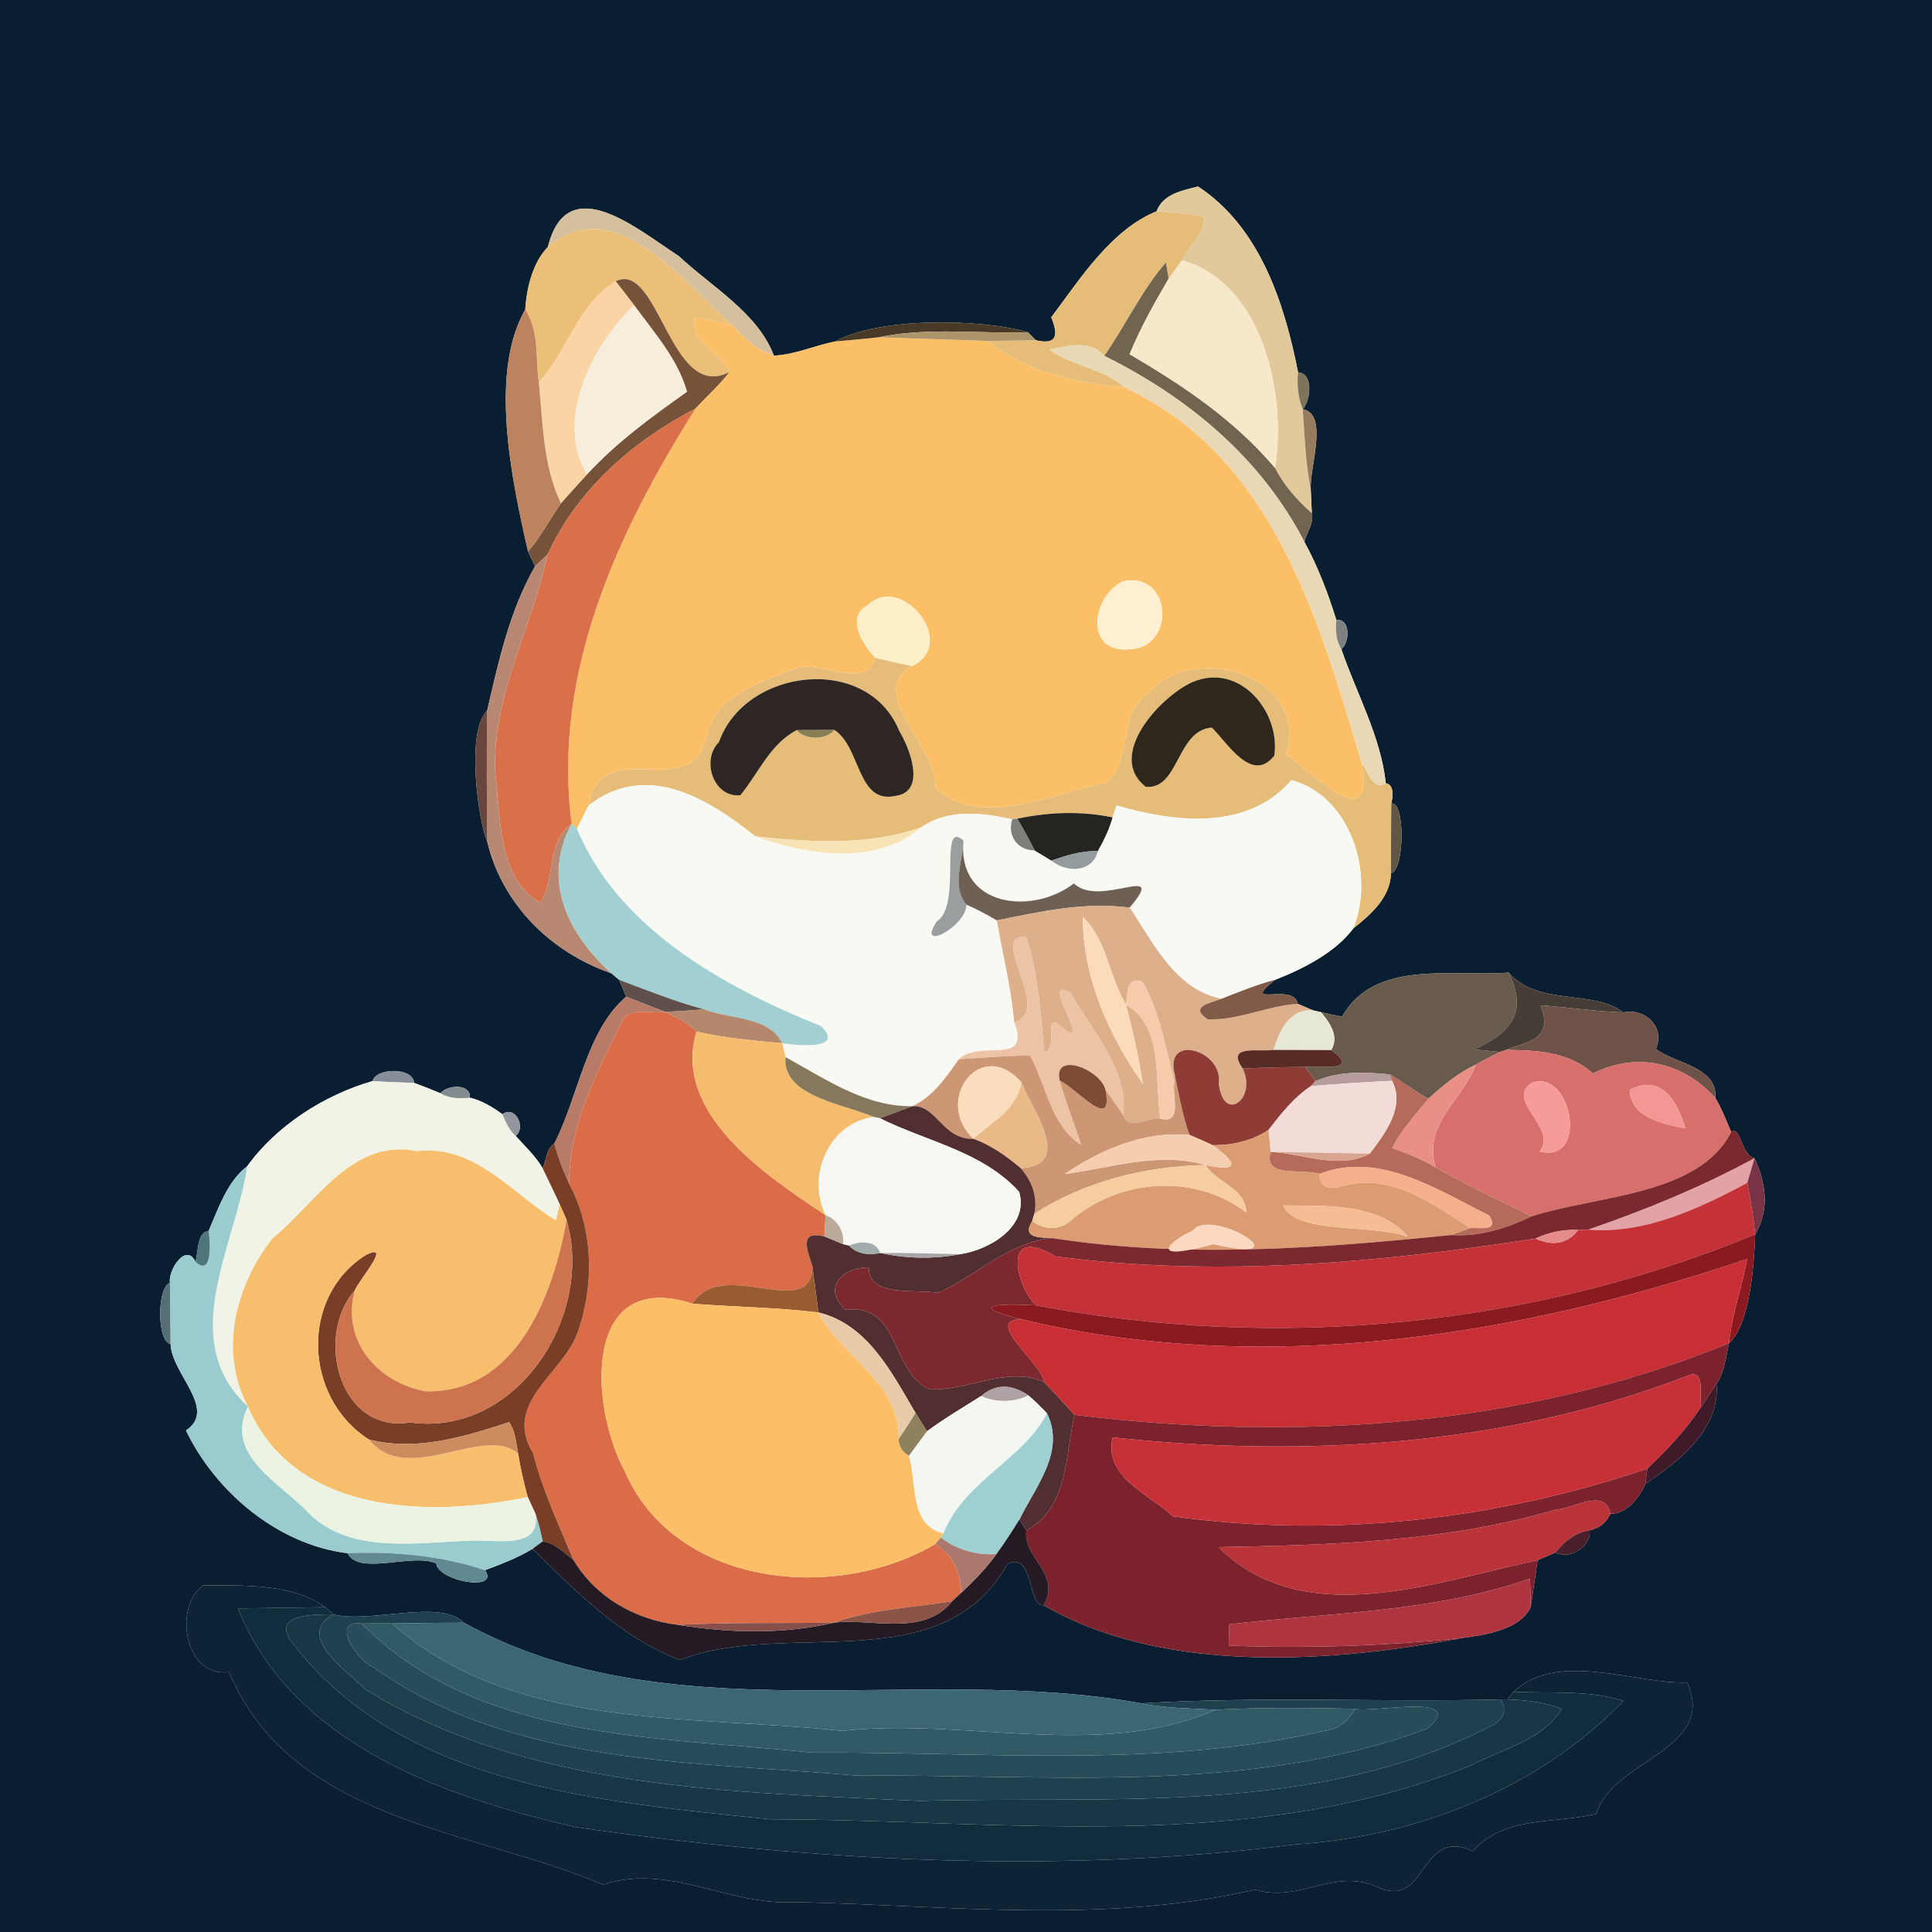 <?xml version="1.0" encoding="UTF-8" ?>
<!DOCTYPE svg PUBLIC "-//W3C//DTD SVG 1.1//EN" "http://www.w3.org/Graphics/SVG/1.1/DTD/svg11.dtd">
<svg width="250pt" height="250pt" viewBox="0 0 250 250" version="1.1" xmlns="http://www.w3.org/2000/svg">
<g id="#0a1e31ff">
<path fill="#0a1e31" opacity="1.00" d=" M 0.00 0.00 L 250.00 0.00 L 250.00 250.00 L 0.00 250.00 L 0.00 0.00 M 149.66 27.34 C 143.73 29.77 139.78 36.08 136.03 41.06 C 136.94 43.29 136.87 44.68 134.04 44.03 C 133.78 43.77 133.26 43.25 133.00 42.99 C 127.04 41.25 113.83 40.98 108.09 44.18 C 105.42 44.71 102.88 45.90 100.14 46.02 C 98.05 40.47 92.05 37.10 87.84 33.14 C 82.61 29.77 73.40 21.83 70.90 31.95 C 68.94 33.96 68.14 37.26 67.97 40.06 C 63.28 48.19 66.17 61.94 68.33 71.37 C 68.56 71.85 69.01 72.80 69.24 73.27 C 65.94 79.04 64.51 85.58 63.03 91.99 C 60.22 94.65 61.94 106.47 63.05 108.91 C 64.99 117.02 71.28 123.24 79.11 125.94 C 79.37 126.15 79.88 126.58 80.13 126.80 C 80.36 127.34 80.81 128.43 81.03 128.97 C 75.85 133.36 74.89 141.82 71.73 147.97 C 70.70 148.67 70.70 150.12 70.22 151.18 C 69.30 149.59 67.93 148.34 66.73 146.99 C 68.11 145.89 66.69 142.97 65.00 144.18 C 63.73 143.24 62.33 142.40 60.79 142.04 C 60.98 140.19 57.83 140.35 57.00 141.47 C 55.87 140.99 54.73 140.55 53.58 140.13 C 53.48 138.09 48.67 138.14 48.21 139.89 C 41.97 141.69 35.78 145.64 31.99 150.91 C 29.43 152.85 28.26 156.34 27.00 159.28 C 25.43 159.51 25.68 162.02 25.29 163.27 C 24.07 160.72 21.73 164.38 21.99 165.98 C 20.29 166.62 20.29 173.61 22.07 173.92 C 22.23 177.82 28.16 182.34 24.07 185.10 C 27.90 193.09 36.01 199.90 44.97 200.98 C 46.46 203.96 53.34 200.90 56.45 202.31 C 56.68 204.62 64.73 206.03 62.76 203.18 C 64.86 202.40 66.97 201.59 68.90 200.43 C 74.58 205.97 80.37 211.91 87.97 214.80 C 101.73 209.42 121.89 217.61 130.39 202.34 C 133.86 200.76 132.91 207.93 135.06 207.72 C 150.90 216.90 173.02 215.01 189.04 211.98 C 192.14 211.56 196.73 210.91 198.08 207.92 C 198.30 206.41 198.75 203.39 198.97 201.88 C 199.55 201.63 200.72 201.13 201.30 200.88 C 203.09 201.93 206.00 200.02 205.69 198.02 C 206.97 197.74 207.86 197.02 208.38 195.86 C 210.45 195.99 212.21 193.71 212.90 192.00 C 217.31 189.10 222.66 184.83 222.10 179.06 C 223.18 177.53 223.30 175.58 223.73 173.81 C 226.42 171.42 226.97 163.78 227.12 159.72 C 228.79 156.91 228.76 153.63 227.03 149.88 C 225.25 149.50 225.28 145.61 224.01 146.48 C 223.37 144.99 222.79 143.47 221.97 142.07 C 222.25 137.99 216.75 137.67 214.27 135.73 C 215.49 132.94 212.94 130.40 210.08 131.01 C 206.09 127.95 199.07 130.27 195.22 125.85 C 188.01 126.45 177.90 124.04 173.66 131.56 C 172.74 131.38 171.83 131.18 170.93 130.97 L 169.91 130.74 C 169.42 130.53 168.43 130.11 167.94 129.90 C 167.39 127.02 160.29 130.56 164.99 126.79 C 168.71 125.34 172.86 123.19 175.12 120.13 C 177.38 118.36 179.91 116.11 179.99 113.02 C 181.79 112.54 181.82 103.61 180.04 103.98 C 180.39 102.39 180.15 101.51 179.32 101.35 C 178.66 95.24 175.53 89.75 173.57 84.00 C 174.68 83.14 174.77 79.99 172.92 80.23 C 171.85 76.75 170.53 73.31 168.79 70.12 C 169.07 68.89 170.06 67.70 169.75 66.40 C 169.71 65.63 169.64 64.08 169.61 63.31 C 169.44 60.43 171.97 53.60 168.57 52.94 C 169.62 51.80 169.98 48.29 167.97 48.19 C 166.21 39.22 163.02 29.37 155.02 24.13 C 152.96 24.67 150.52 25.08 149.66 27.34 M 26.29 205.15 C 22.45 207.85 23.77 217.08 29.64 216.38 C 37.81 235.79 61.26 236.72 78.06 243.88 C 86.49 241.02 94.47 246.71 102.98 246.13 C 122.74 246.58 143.00 249.01 162.41 244.52 C 168.18 246.24 172.39 241.79 177.98 244.06 C 184.84 247.46 183.48 236.26 190.58 239.54 C 194.73 234.87 201.10 236.06 206.60 234.71 C 208.45 227.80 222.26 226.50 218.33 217.71 C 211.67 217.96 201.56 213.51 195.88 218.91 C 195.67 219.16 195.25 219.65 195.04 219.90 L 194.16 219.91 C 178.67 220.28 163.16 219.49 147.69 220.41 C 118.89 215.19 86.50 224.62 60.03 209.98 C 56.95 206.84 47.86 210.13 43.13 208.90 C 42.86 208.67 42.33 208.21 42.06 207.97 C 38.05 204.92 31.37 205.14 26.29 205.15 Z" />
</g>
<g id="#e2c99cff">
<path fill="#e2c99c" opacity="1.00" d=" M 149.66 27.34 C 150.52 25.08 152.96 24.67 155.02 24.13 C 163.02 29.37 166.21 39.22 167.97 48.19 C 167.81 49.80 167.95 51.43 168.57 52.94 C 168.83 56.40 168.92 59.90 169.61 63.31 C 169.64 64.08 169.71 65.63 169.75 66.40 C 167.84 64.73 166.13 62.81 164.98 60.54 C 166.53 51.29 163.49 36.61 152.94 33.69 C 153.79 31.81 155.85 30.26 155.83 28.13 C 153.83 27.55 151.72 27.55 149.66 27.34 Z" />
</g>
<g id="#d4c09cff">
<path fill="#d4c09c" opacity="1.00" d=" M 70.90 31.95 C 73.40 21.83 82.61 29.77 87.84 33.14 C 92.05 37.10 98.05 40.47 100.14 46.02 C 97.99 45.32 96.32 43.77 94.83 42.13 C 88.68 36.80 79.50 24.51 70.90 31.95 Z" />
</g>
<g id="#e5bd79ff">
<path fill="#e5bd79" opacity="1.00" d=" M 136.03 41.06 C 139.78 36.08 143.73 29.77 149.66 27.34 C 151.72 27.55 153.83 27.55 155.83 28.13 C 155.85 30.26 153.79 31.81 152.94 33.69 C 152.37 34.49 151.80 35.28 151.22 36.07 C 151.13 35.54 150.96 34.49 150.87 33.96 C 147.70 37.63 145.66 42.08 142.90 46.05 C 141.00 43.88 138.23 44.78 135.79 45.24 C 138.77 47.43 142.76 47.61 145.52 50.13 C 139.34 49.51 132.73 48.16 127.79 44.12 C 129.87 44.10 131.96 44.07 134.04 44.03 C 136.87 44.68 136.94 43.29 136.03 41.06 Z" />
<path fill="#e5bd79" opacity="1.00" d=" M 113.27 85.12 C 114.86 85.49 116.44 85.87 118.04 86.18 C 111.83 89.42 121.44 96.88 121.04 101.94 C 126.62 107.38 136.56 102.61 143.27 101.24 C 146.55 98.29 144.57 92.28 148.67 89.67 C 154.45 82.86 169.50 87.55 166.42 97.62 C 170.07 100.17 177.85 108.42 176.23 98.83 C 177.10 99.84 177.55 102.32 179.32 101.35 C 180.15 101.51 180.39 102.39 180.04 103.98 C 179.98 106.99 180.02 110.01 179.99 113.02 C 179.91 116.11 177.38 118.36 175.12 120.13 C 177.98 113.04 174.72 102.94 167.10 100.95 C 161.42 107.55 152.07 106.42 144.48 104.23 C 144.35 104.62 144.09 105.39 143.96 105.77 C 139.85 104.92 135.71 105.08 131.63 105.94 L 130.99 106.02 C 126.96 105.14 122.76 104.64 119.17 107.07 C 112.27 109.48 104.90 108.97 97.74 108.23 C 91.41 103.17 83.60 98.51 76.18 104.21 C 77.73 94.83 89.34 104.07 91.39 95.55 C 92.36 89.86 98.65 88.18 103.31 86.38 C 106.41 85.61 112.18 89.29 113.27 85.12 M 93.04 96.02 C 90.66 98.36 92.36 103.28 95.80 102.90 C 98.18 100.02 99.63 96.29 103.08 94.48 C 104.25 95.78 106.81 95.79 107.98 94.46 C 111.45 96.73 110.88 104.12 115.92 102.98 C 119.82 102.42 117.82 97.03 116.39 94.63 C 112.27 84.50 96.40 86.45 93.04 96.02 M 154.33 88.25 C 150.10 90.13 143.10 97.81 148.26 101.81 C 152.57 102.23 152.24 94.47 156.81 94.15 C 158.83 96.11 161.99 101.47 164.89 97.78 C 165.74 92.22 160.48 85.66 154.33 88.25 Z" />
</g>
<g id="#ecbf78ff">
<path fill="#ecbf78" opacity="1.00" d=" M 70.90 31.95 C 79.50 24.51 88.68 36.80 94.83 42.13 C 93.20 41.73 91.56 41.32 89.89 41.07 C 89.40 44.46 93.25 45.46 94.41 48.13 C 86.72 52.16 85.26 33.63 79.66 36.40 C 74.76 39.37 73.47 45.41 69.72 49.48 C 69.26 46.29 69.82 42.92 67.97 40.06 C 68.14 37.26 68.94 33.96 70.90 31.95 Z" />
</g>
<g id="#716550ff">
<path fill="#716550" opacity="1.00" d=" M 142.90 46.05 C 145.66 42.08 147.70 37.63 150.87 33.96 C 150.96 34.49 151.13 35.54 151.22 36.07 C 149.36 39.23 147.56 42.45 146.16 45.84 C 153.07 49.86 159.78 54.38 164.98 60.54 C 166.13 62.81 167.84 64.73 169.75 66.40 C 170.06 67.70 169.07 68.89 168.79 70.12 C 163.17 59.24 153.71 51.41 142.90 46.05 Z" />
</g>
<g id="#f7e8caff">
<path fill="#f7e8ca" opacity="1.00" d=" M 152.94 33.69 C 163.49 36.61 166.53 51.29 164.98 60.54 C 159.78 54.38 153.07 49.86 146.16 45.84 C 147.56 42.45 149.36 39.23 151.22 36.07 C 151.80 35.28 152.37 34.49 152.94 33.69 Z" />
</g>
<g id="#765238ff">
<path fill="#765238" opacity="1.00" d=" M 79.66 36.40 C 85.26 33.63 86.72 52.16 94.41 48.13 C 93.09 49.85 91.46 51.28 90.00 52.87 C 81.91 57.04 74.68 63.37 70.85 71.76 C 70.45 72.14 69.64 72.89 69.24 73.27 C 69.01 72.80 68.56 71.85 68.33 71.37 C 69.96 69.44 71.17 67.21 72.58 65.13 C 73.68 63.86 74.83 62.62 75.96 61.38 C 79.78 57.23 84.32 53.93 88.89 50.69 C 87.73 46.49 84.61 43.00 82.06 39.50 C 81.27 38.47 80.47 37.42 79.66 36.40 Z" />
</g>
<g id="#fad4a4ff">
<path fill="#fad4a4" opacity="1.00" d=" M 69.72 49.48 C 73.47 45.41 74.76 39.37 79.66 36.40 C 80.47 37.42 81.27 38.47 82.06 39.50 C 76.60 44.60 71.73 54.52 75.96 61.38 C 74.83 62.62 73.68 63.86 72.58 65.13 C 70.26 60.25 70.25 54.75 69.72 49.48 Z" />
</g>
<g id="#bd835eff">
<path fill="#bd835e" opacity="1.00" d=" M 68.33 71.37 C 66.17 61.94 63.28 48.19 67.97 40.06 C 69.82 42.92 69.26 46.29 69.72 49.48 C 70.25 54.75 70.26 60.25 72.58 65.13 C 71.17 67.21 69.96 69.44 68.33 71.37 Z" />
</g>
<g id="#f6eddbff">
<path fill="#f6eddb" opacity="1.00" d=" M 75.96 61.38 C 71.73 54.52 76.60 44.60 82.06 39.50 C 84.61 43.00 87.73 46.49 88.89 50.69 C 84.32 53.93 79.78 57.23 75.96 61.38 Z" />
</g>
<g id="#fbc067ff">
<path fill="#fbc067" opacity="1.00" d=" M 89.89 41.07 C 91.56 41.32 93.20 41.73 94.83 42.13 C 96.32 43.77 97.99 45.32 100.14 46.02 C 102.88 45.90 105.42 44.71 108.09 44.18 C 109.97 44.01 111.85 43.86 113.72 43.64 C 118.40 43.82 123.10 43.93 127.79 44.12 C 132.73 48.16 139.34 49.51 145.52 50.13 C 164.78 59.04 170.70 80.28 176.23 98.83 C 177.85 108.42 170.07 100.17 166.42 97.62 C 169.50 87.55 154.45 82.86 148.67 89.67 C 144.57 92.28 146.55 98.29 143.27 101.24 C 136.56 102.61 126.62 107.38 121.04 101.94 C 121.44 96.88 111.83 89.42 118.04 86.18 C 124.08 83.33 116.70 74.09 112.32 78.29 C 109.37 79.81 111.61 83.43 113.27 85.12 C 112.18 89.29 106.41 85.61 103.31 86.38 C 98.65 88.18 92.36 89.86 91.39 95.55 C 89.34 104.07 77.73 94.83 76.18 104.21 C 75.66 105.22 75.15 106.23 74.65 107.24 L 73.97 106.60 C 71.42 87.10 79.92 68.84 90.00 52.87 C 91.46 51.28 93.09 49.85 94.41 48.13 C 93.25 45.46 89.40 44.46 89.89 41.07 M 145.29 75.22 C 141.28 77.19 140.29 84.44 146.01 84.03 C 152.23 83.95 151.72 73.83 145.29 75.22 Z" />
</g>
<g id="#483a27ff">
<path fill="#483a27" opacity="1.00" d=" M 108.09 44.18 C 113.83 40.98 127.04 41.25 133.00 42.99 C 126.59 43.20 120.04 42.32 113.72 43.64 C 111.85 43.86 109.97 44.01 108.09 44.18 Z" />
</g>
<g id="#ad946aff">
<path fill="#ad946a" opacity="1.00" d=" M 113.72 43.64 C 120.04 42.32 126.59 43.20 133.00 42.99 C 133.26 43.25 133.78 43.77 134.04 44.03 C 131.96 44.07 129.87 44.10 127.79 44.12 C 123.10 43.93 118.40 43.82 113.72 43.64 Z" />
</g>
<g id="#e9d8b6ff">
<path fill="#e9d8b6" opacity="1.00" d=" M 135.79 45.24 C 138.23 44.78 141.00 43.88 142.90 46.05 C 153.71 51.41 163.17 59.24 168.79 70.12 C 170.53 73.31 171.85 76.75 172.92 80.23 C 172.81 81.52 172.86 82.87 173.57 84.00 C 175.53 89.75 178.66 95.24 179.32 101.35 C 177.55 102.32 177.10 99.84 176.23 98.83 C 170.70 80.28 164.78 59.04 145.52 50.13 C 142.76 47.61 138.77 47.43 135.79 45.24 Z" />
</g>
<g id="#7e745cff">
<path fill="#7e745c" opacity="1.00" d=" M 167.97 48.19 C 169.98 48.29 169.62 51.80 168.57 52.94 C 167.95 51.43 167.81 49.80 167.97 48.19 Z" />
</g>
<g id="#da7049ff">
<path fill="#da7049" opacity="1.00" d=" M 70.85 71.76 C 74.68 63.37 81.91 57.04 90.00 52.87 C 79.92 68.84 71.42 87.10 73.97 106.60 C 70.65 109.10 71.93 113.67 69.93 116.84 C 64.36 113.66 64.78 105.71 64.08 99.96 C 63.66 90.03 68.88 81.23 70.85 71.76 Z" />
</g>
<g id="#957c5dff">
<path fill="#957c5d" opacity="1.00" d=" M 168.57 52.94 C 171.97 53.60 169.44 60.43 169.61 63.31 C 168.92 59.90 168.83 56.40 168.57 52.94 Z" />
</g>
<g id="#b98872ff">
<path fill="#b98872" opacity="1.00" d=" M 69.24 73.27 C 69.64 72.89 70.45 72.14 70.85 71.76 C 68.88 81.23 63.66 90.03 64.08 99.96 C 64.78 105.71 64.36 113.66 69.93 116.84 C 71.93 113.67 70.65 109.10 73.97 106.60 C 70.06 113.93 73.44 120.78 79.11 125.94 C 71.28 123.24 64.99 117.02 63.05 108.91 C 62.98 103.27 62.97 97.63 63.03 91.99 C 64.51 85.58 65.94 79.04 69.24 73.27 Z" />
</g>
<g id="#fdf0d1ff">
<path fill="#fdf0d1" opacity="1.00" d=" M 145.29 75.22 C 151.72 73.83 152.23 83.95 146.01 84.03 C 140.29 84.44 141.28 77.19 145.29 75.22 Z" />
</g>
<g id="#fdf0c9ff">
<path fill="#fdf0c9" opacity="1.00" d=" M 112.32 78.29 C 116.70 74.09 124.08 83.33 118.04 86.18 C 116.44 85.87 114.86 85.49 113.27 85.12 C 111.61 83.43 109.37 79.81 112.32 78.29 Z" />
</g>
<g id="#7c8081ff">
<path fill="#7c8081" opacity="1.00" d=" M 172.92 80.23 C 174.77 79.99 174.68 83.14 173.57 84.00 C 172.86 82.87 172.81 81.52 172.92 80.23 Z" />
</g>
<g id="#2e2623ff">
<path fill="#2e2623" opacity="1.00" d=" M 93.04 96.02 C 96.40 86.45 112.27 84.50 116.39 94.63 C 117.82 97.03 119.82 102.42 115.92 102.98 C 110.88 104.12 111.45 96.73 107.98 94.46 C 106.76 94.47 104.30 94.48 103.08 94.48 C 99.63 96.29 98.18 100.02 95.80 102.90 C 92.36 103.28 90.66 98.36 93.04 96.02 Z" />
</g>
<g id="#2f261cff">
<path fill="#2f261c" opacity="1.00" d=" M 154.33 88.25 C 160.48 85.66 165.74 92.22 164.89 97.78 C 161.99 101.47 158.83 96.11 156.81 94.15 C 152.24 94.47 152.57 102.23 148.26 101.81 C 143.10 97.81 150.10 90.13 154.33 88.25 Z" />
</g>
<g id="#68463dff">
<path fill="#68463d" opacity="1.00" d=" M 63.05 108.91 C 61.94 106.47 60.22 94.65 63.03 91.99 C 62.97 97.63 62.98 103.27 63.05 108.91 Z" />
</g>
<g id="#877f54ff">
<path fill="#877f54" opacity="1.00" d=" M 103.08 94.48 C 104.30 94.48 106.76 94.47 107.98 94.46 C 106.81 95.79 104.25 95.78 103.08 94.48 Z" />
</g>
<g id="#f9f9f4ff">
<path fill="#f9f9f4" opacity="1.00" d=" M 76.18 104.21 C 83.60 98.51 91.41 103.17 97.74 108.23 C 104.35 110.68 113.45 112.06 119.17 107.07 C 122.76 104.64 126.96 105.14 130.99 106.02 C 130.29 108.10 131.67 110.05 133.87 110.04 C 134.41 110.37 135.50 111.03 136.04 111.36 C 138.15 113.05 141.42 112.83 142.05 110.14 C 142.83 108.75 143.54 107.31 143.96 105.77 C 144.09 105.39 144.35 104.62 144.48 104.23 C 152.07 106.42 161.42 107.55 167.10 100.95 C 174.72 102.94 177.98 113.04 175.12 120.13 C 172.86 123.19 168.71 125.34 164.99 126.79 C 162.61 127.41 160.34 128.35 158.07 129.24 C 152.07 128.06 149.27 122.04 146.18 117.44 C 151.29 111.40 142.28 117.59 138.97 114.31 C 133.58 118.48 123.82 117.36 124.68 108.77 C 121.39 105.86 124.54 117.13 121.24 119.21 C 118.45 123.38 125.08 119.87 125.05 117.06 C 126.41 117.64 127.71 118.35 128.99 119.10 C 129.75 123.49 130.85 127.83 131.24 132.28 C 133.50 138.08 126.69 134.44 124.06 137.08 C 122.42 139.42 120.76 141.84 118.10 143.14 C 112.00 143.26 106.77 139.60 101.65 136.79 C 101.54 136.34 101.33 135.44 101.22 134.99 C 103.85 135.40 109.25 135.71 106.23 132.77 C 93.74 127.76 80.05 120.21 74.65 107.24 C 75.15 106.23 75.66 105.22 76.18 104.21 Z" />
</g>
<g id="#625645ff">
<path fill="#625645" opacity="1.00" d=" M 180.04 103.98 C 181.82 103.61 181.79 112.54 179.99 113.02 C 180.02 110.01 179.98 106.99 180.04 103.98 Z" />
</g>
<g id="#252421ff">
<path fill="#252421" opacity="1.00" d=" M 131.63 105.94 C 135.71 105.08 139.85 104.92 143.96 105.77 C 143.54 107.31 142.83 108.75 142.05 110.14 C 139.98 110.05 137.98 110.71 136.04 111.36 C 135.50 111.03 134.41 110.37 133.87 110.04 C 133.18 108.64 132.43 107.27 131.63 105.94 Z" />
</g>
<g id="#7e7e79ff">
<path fill="#7e7e79" opacity="1.00" d=" M 130.99 106.02 L 131.63 105.94 C 132.43 107.27 133.18 108.64 133.87 110.04 C 131.67 110.05 130.29 108.10 130.99 106.02 Z" />
</g>
<g id="#a2d0d2ff">
<path fill="#a2d0d2" opacity="1.00" d=" M 73.97 106.60 L 74.65 107.24 C 80.05 120.21 93.74 127.76 106.23 132.77 C 109.25 135.71 103.85 135.40 101.22 134.99 C 99.47 131.43 94.47 131.94 91.09 130.60 C 87.34 129.63 83.76 128.14 80.13 126.80 C 79.88 126.58 79.37 126.15 79.11 125.94 C 73.44 120.78 70.06 113.93 73.97 106.60 Z" />
</g>
<g id="#f8e3b7ff">
<path fill="#f8e3b7" opacity="1.00" d=" M 97.74 108.23 C 104.90 108.97 112.27 109.48 119.17 107.07 C 113.45 112.06 104.35 110.68 97.74 108.23 Z" />
</g>
<g id="#9b9e9eff">
<path fill="#9b9e9e" opacity="1.00" d=" M 121.24 119.21 C 124.54 117.13 121.39 105.86 124.68 108.77 C 124.58 111.49 123.08 114.70 125.05 117.06 C 125.08 119.87 118.45 123.38 121.24 119.21 Z" />
</g>
<g id="#6e6054ff">
<path fill="#6e6054" opacity="1.00" d=" M 125.05 117.06 C 123.08 114.70 124.58 111.49 124.68 108.77 C 123.82 117.36 133.58 118.48 138.97 114.31 C 142.28 117.59 151.29 111.40 146.18 117.44 C 140.21 116.72 135.07 117.87 128.99 119.10 C 127.71 118.35 126.41 117.64 125.05 117.06 Z" />
</g>
<g id="#949b9eff">
<path fill="#949b9e" opacity="1.00" d=" M 136.04 111.36 C 137.98 110.71 139.98 110.05 142.05 110.14 C 141.42 112.83 138.15 113.05 136.04 111.36 Z" />
</g>
<g id="#ddb08bff">
<path fill="#ddb08b" opacity="1.00" d=" M 128.99 119.10 C 135.07 117.87 140.21 116.72 146.18 117.44 C 149.27 122.04 152.07 128.06 158.07 129.24 C 156.48 129.84 153.88 130.27 156.27 131.90 C 160.25 132.05 163.97 130.13 167.94 129.90 C 168.43 130.11 169.42 130.53 169.91 130.74 C 166.80 130.53 165.59 133.41 164.77 135.86 C 162.76 136.14 158.59 135.13 160.81 138.26 C 162.70 142.27 158.24 145.42 157.71 140.16 C 158.30 135.94 150.67 133.64 152.00 138.96 L 151.98 140.04 C 150.85 135.67 150.10 131.05 147.87 127.06 C 145.67 126.24 145.96 128.55 145.69 130.00 C 143.50 126.37 143.26 121.68 140.12 118.65 C 140.11 126.45 143.45 133.98 147.88 140.23 C 147.35 136.78 146.58 133.37 145.69 130.00 C 150.61 132.71 149.39 139.86 150.15 144.77 C 148.50 144.45 146.13 146.49 145.34 144.29 C 146.05 138.45 141.28 133.36 138.52 128.47 C 134.21 125.93 141.99 136.64 137.27 132.81 C 134.82 130.70 137.12 135.92 135.11 136.11 C 134.65 131.11 134.39 125.99 132.76 121.20 C 127.71 120.99 136.42 130.77 131.24 132.28 C 130.85 127.83 129.75 123.49 128.99 119.10 Z" />
</g>
<g id="#fbdbb9ff">
<path fill="#fbdbb9" opacity="1.00" d=" M 140.12 118.65 C 143.26 121.68 143.50 126.37 145.69 130.00 C 146.58 133.37 147.35 136.78 147.88 140.23 C 143.45 133.98 140.11 126.45 140.12 118.65 Z" />
</g>
<g id="#edc3a5ff">
<path fill="#edc3a5" opacity="1.00" d=" M 131.24 132.28 C 136.42 130.77 127.71 120.99 132.76 121.20 C 134.39 125.99 134.65 131.11 135.11 136.11 C 137.12 135.92 134.82 130.70 137.27 132.81 C 141.99 136.64 134.21 125.93 138.52 128.47 C 141.28 133.36 146.05 138.45 145.34 144.29 C 144.59 143.20 143.85 142.09 143.05 141.04 C 142.44 138.39 136.22 135.95 137.13 139.83 C 137.93 142.65 139.02 145.38 139.91 148.17 C 135.92 145.59 135.40 140.45 133.27 136.55 C 130.19 136.65 127.13 136.86 124.06 137.08 C 126.69 134.44 133.50 138.08 131.24 132.28 Z" />
</g>
<g id="#685b4bff">
<path fill="#685b4b" opacity="1.00" d=" M 173.66 131.56 C 177.90 124.04 188.01 126.45 195.22 125.85 C 197.91 131.36 195.10 133.76 190.75 135.80 C 191.58 135.88 193.25 136.04 194.08 136.12 C 193.04 136.65 191.99 137.18 190.97 137.76 C 188.67 138.84 186.70 140.48 184.83 142.18 C 183.12 141.22 181.54 140.05 179.86 139.03 C 176.61 138.71 173.24 138.58 170.21 139.90 C 169.87 139.44 169.21 138.52 168.88 138.06 C 171.30 137.94 175.98 138.66 172.28 135.88 C 173.30 134.03 172.09 132.37 170.93 130.97 C 171.83 131.18 172.74 131.38 173.66 131.56 Z" />
</g>
<g id="#473d37ff">
<path fill="#473d37" opacity="1.00" d=" M 195.22 125.85 C 199.07 130.27 206.09 127.95 210.08 131.01 C 206.49 130.90 202.91 130.33 199.34 130.09 C 201.20 134.74 197.31 134.79 194.90 135.86 L 194.08 136.12 C 193.25 136.04 191.58 135.88 190.75 135.80 C 195.10 133.76 197.91 131.36 195.22 125.85 Z" />
</g>
<g id="#5f504bff">
<path fill="#5f504b" opacity="1.00" d=" M 80.13 126.80 C 83.76 128.14 87.34 129.63 91.09 130.60 C 89.41 130.75 87.73 130.89 86.04 130.92 C 84.37 130.28 82.69 129.64 81.03 128.97 C 80.81 128.43 80.36 127.34 80.13 126.80 Z" />
</g>
<g id="#f7caacff">
<path fill="#f7caac" opacity="1.00" d=" M 145.69 130.00 C 145.96 128.55 145.67 126.24 147.87 127.06 C 150.10 131.05 150.85 135.67 151.98 140.04 C 151.62 141.73 153.13 145.56 150.15 144.77 C 149.39 139.86 150.61 132.71 145.69 130.00 Z" />
</g>
<g id="#815b47ff">
<path fill="#815b47" opacity="1.00" d=" M 158.07 129.24 C 160.34 128.35 162.61 127.41 164.99 126.79 C 160.29 130.56 167.39 127.02 167.94 129.90 C 163.97 130.13 160.25 132.05 156.27 131.90 C 153.88 130.27 156.48 129.84 158.07 129.24 Z" />
</g>
<g id="#b77b68ff">
<path fill="#b77b68" opacity="1.00" d=" M 71.73 147.97 C 74.89 141.82 75.85 133.36 81.03 128.97 C 82.69 129.64 84.37 130.28 86.04 130.92 C 84.17 131.28 81.27 130.11 80.38 132.36 C 77.15 138.94 73.63 145.67 73.66 153.21 C 72.87 151.52 72.21 149.77 71.73 147.97 Z" />
</g>
<g id="#b4886dff">
<path fill="#b4886d" opacity="1.00" d=" M 91.09 130.60 C 94.47 131.94 99.47 131.43 101.22 134.99 C 97.50 134.65 93.78 134.33 90.13 133.49 C 89.01 132.28 87.48 131.65 86.04 130.92 C 87.73 130.89 89.41 130.75 91.09 130.60 Z" />
</g>
<g id="#6f5247ff">
<path fill="#6f5247" opacity="1.00" d=" M 199.34 130.09 C 202.91 130.33 206.49 130.90 210.08 131.01 C 212.94 130.40 215.49 132.94 214.27 135.73 C 216.75 137.67 222.25 137.99 221.97 142.07 C 217.63 137.36 211.79 136.11 206.11 138.90 C 203.01 136.09 198.91 135.90 194.90 135.86 C 197.31 134.79 201.20 134.74 199.34 130.09 Z" />
</g>
<g id="#db6c48ff">
<path fill="#db6c48" opacity="1.00" d=" M 80.38 132.36 C 81.27 130.11 84.17 131.28 86.04 130.92 C 87.48 131.65 89.01 132.28 90.13 133.49 C 86.96 144.05 99.07 152.08 106.84 157.24 C 106.80 157.93 106.71 159.31 106.67 159.99 C 103.27 159.20 104.50 161.76 105.13 163.87 C 105.04 171.18 93.27 162.48 89.64 168.70 C 75.30 164.06 76.32 181.95 80.79 190.26 C 87.28 205.43 108.22 207.39 121.05 199.78 C 123.29 201.22 124.37 203.49 124.36 206.13 C 124.07 206.40 123.50 206.93 123.21 207.20 C 118.11 208.02 112.83 208.22 107.93 209.97 C 101.20 210.07 94.46 209.91 87.74 210.26 C 82.19 209.60 77.08 206.68 74.20 201.86 C 72.30 197.30 70.19 192.81 68.97 188.01 C 65.07 181.60 72.60 177.92 74.65 172.67 C 76.94 166.41 76.82 159.14 73.66 153.21 C 73.63 145.67 77.15 138.94 80.38 132.36 Z" />
</g>
<g id="#e7e7d6ff">
<path fill="#e7e7d6" opacity="1.00" d=" M 164.77 135.86 C 165.59 133.41 166.80 130.53 169.91 130.74 L 170.93 130.97 C 172.09 132.37 173.30 134.03 172.28 135.88 C 170.40 135.88 166.65 135.87 164.77 135.86 Z" />
</g>
<g id="#f6bc6eff">
<path fill="#f6bc6e" opacity="1.00" d=" M 106.84 157.24 C 99.07 152.08 86.96 144.05 90.13 133.49 C 93.78 134.33 97.50 134.65 101.22 134.99 C 101.33 135.44 101.54 136.34 101.65 136.79 C 101.15 141.86 109.22 142.85 113.07 144.54 C 107.29 145.27 104.32 152.15 106.84 157.24 Z" />
</g>
<g id="#cd9674ff">
<path fill="#cd9674" opacity="1.00" d=" M 133.27 136.55 C 135.40 140.45 135.92 145.59 139.91 148.17 C 139.02 145.38 137.93 142.65 137.13 139.83 C 139.39 140.86 144.11 146.63 143.05 141.04 C 143.85 142.09 144.59 143.20 145.34 144.29 C 146.13 146.49 148.50 144.45 150.15 144.77 C 153.13 145.56 151.62 141.73 151.98 140.04 L 152.00 138.96 C 152.55 141.60 152.99 144.31 153.93 146.86 C 148.05 146.33 142.52 148.72 137.76 151.92 C 143.82 151.13 149.86 148.99 155.99 150.75 C 148.24 150.91 140.39 152.83 133.84 157.07 C 134.31 154.86 133.52 152.82 132.09 151.17 C 139.06 150.70 133.51 143.59 132.18 140.09 C 127.03 134.07 120.67 142.29 125.96 147.37 C 121.96 147.47 121.20 142.98 118.10 143.14 C 120.76 141.84 122.42 139.42 124.06 137.08 C 127.13 136.86 130.19 136.65 133.27 136.55 Z" />
</g>
<g id="#8f3b36ff">
<path fill="#8f3b36" opacity="1.00" d=" M 152.00 138.96 C 150.67 133.64 158.30 135.94 157.71 140.16 C 158.24 145.42 162.70 142.27 160.81 138.26 C 163.49 138.15 166.18 138.08 168.88 138.06 C 169.21 138.52 169.87 139.44 170.21 139.90 L 169.65 140.53 C 167.41 142.01 165.76 144.12 164.14 146.22 C 161.99 147.64 159.48 148.19 156.93 148.19 C 155.93 147.72 154.94 147.28 153.93 146.86 C 152.99 144.31 152.55 141.60 152.00 138.96 Z" />
</g>
<g id="#582b24ff">
<path fill="#582b24" opacity="1.00" d=" M 160.81 138.26 C 158.59 135.13 162.76 136.14 164.77 135.86 C 166.65 135.87 170.40 135.88 172.28 135.88 C 175.98 138.66 171.30 137.94 168.88 138.06 C 166.18 138.08 163.49 138.15 160.81 138.26 Z" />
</g>
<g id="#d76f6cff">
<path fill="#d76f6c" opacity="1.00" d=" M 194.08 136.12 L 194.90 135.86 C 198.91 135.90 203.01 136.09 206.11 138.90 C 211.79 136.11 217.63 137.36 221.97 142.07 C 222.79 143.47 223.37 144.99 224.01 146.48 C 219.86 154.72 206.68 154.66 198.19 157.39 C 194.02 155.33 189.79 153.38 185.76 151.05 C 184.10 145.34 189.30 142.38 190.97 137.76 C 191.99 137.18 193.04 136.65 194.08 136.12 M 198.21 140.11 C 194.69 142.48 201.66 145.89 199.22 149.00 C 205.63 150.65 203.42 138.29 198.21 140.11 M 210.88 141.03 C 211.00 144.66 215.25 145.44 218.10 146.03 C 217.20 143.04 215.24 138.75 210.88 141.03 Z" />
</g>
<g id="#86785cff">
<path fill="#86785c" opacity="1.00" d=" M 113.07 144.54 C 109.22 142.85 101.15 141.86 101.65 136.79 C 106.77 139.60 112.00 143.26 118.10 143.14 C 116.68 143.67 115.27 144.19 113.85 144.70 L 113.07 144.54 Z" />
</g>
<g id="#f9ddbcff">
<path fill="#f9ddbc" opacity="1.00" d=" M 125.96 147.37 C 120.67 142.29 127.03 134.07 132.18 140.09 C 131.65 143.48 128.31 145.25 125.96 147.37 Z" />
</g>
<g id="#7e4b35ff">
<path fill="#7e4b35" opacity="1.00" d=" M 137.13 139.83 C 136.22 135.95 142.44 138.39 143.05 141.04 C 144.11 146.63 139.39 140.86 137.13 139.83 Z" />
</g>
<g id="#e98f85ff">
<path fill="#e98f85" opacity="1.00" d=" M 184.83 142.18 C 186.70 140.48 188.67 138.84 190.97 137.76 C 189.30 142.38 184.10 145.34 185.76 151.05 C 183.98 150.00 182.08 149.22 180.13 148.58 C 181.33 146.19 183.17 144.24 184.83 142.18 Z" />
</g>
<g id="#878d99ff">
<path fill="#878d99" opacity="1.00" d=" M 48.21 139.89 C 48.67 138.14 53.48 138.09 53.58 140.13 C 51.79 140.08 50.00 140.01 48.21 139.89 Z" />
</g>
<g id="#b79c9dff">
<path fill="#b79c9d" opacity="1.00" d=" M 170.21 139.90 C 173.24 138.58 176.61 138.71 179.86 139.03 L 180.13 139.86 C 176.62 140.01 173.14 140.26 169.65 140.53 L 170.21 139.90 Z" />
</g>
<g id="#b66b5aff">
<path fill="#b66b5a" opacity="1.00" d=" M 179.86 139.03 C 181.54 140.05 183.12 141.22 184.83 142.18 C 183.17 144.24 181.33 146.19 180.13 148.58 C 182.08 149.22 183.98 150.00 185.76 151.05 C 189.79 153.38 194.02 155.33 198.19 157.39 C 194.91 158.95 191.48 160.07 187.76 159.81 C 188.38 159.58 189.63 159.14 190.25 158.91 C 191.61 158.82 194.02 159.39 192.69 157.28 C 186.04 154.00 178.48 148.90 170.75 151.90 C 168.34 151.18 163.40 152.47 164.42 149.05 C 168.51 149.25 173.33 151.41 177.24 149.28 C 179.21 146.71 181.88 143.20 180.13 139.86 L 179.86 139.03 Z" />
</g>
<g id="#f2f3e7ff">
<path fill="#f2f3e7" opacity="1.00" d=" M 31.99 150.91 C 35.78 145.64 41.97 141.69 48.21 139.89 C 50.00 140.01 51.79 140.08 53.58 140.13 C 54.73 140.55 55.87 140.99 57.00 141.47 C 58.14 142.15 59.50 142.17 60.79 142.04 C 62.33 142.40 63.73 143.24 65.00 144.18 C 65.44 145.19 65.88 146.24 66.73 146.99 C 67.93 148.34 69.30 149.59 70.22 151.18 C 70.95 152.72 71.72 154.25 72.43 155.82 C 72.31 156.34 72.06 157.39 71.94 157.92 C 66.21 154.44 61.46 148.08 53.97 148.96 C 45.51 147.25 40.88 155.72 35.24 160.27 C 30.49 166.40 28.28 174.74 32.08 182.01 C 22.76 173.41 30.46 161.22 31.99 150.91 Z" />
</g>
<g id="#e9ba88ff">
<path fill="#e9ba88" opacity="1.00" d=" M 132.18 140.09 C 133.51 143.59 139.06 150.70 132.09 151.17 C 130.23 149.62 128.26 148.18 125.96 147.37 C 128.31 145.25 131.65 143.48 132.18 140.09 Z" />
</g>
<g id="#f3dbd7ff">
<path fill="#f3dbd7" opacity="1.00" d=" M 169.65 140.53 C 173.14 140.26 176.62 140.01 180.13 139.86 C 181.88 143.20 179.21 146.71 177.24 149.28 C 172.96 149.20 168.69 149.12 164.42 149.05 C 164.32 148.10 164.23 147.16 164.14 146.22 C 165.76 144.12 167.41 142.01 169.65 140.53 Z" />
</g>
<g id="#f69a9aff">
<path fill="#f69a9a" opacity="1.00" d=" M 198.21 140.11 C 203.42 138.29 205.63 150.65 199.22 149.00 C 201.66 145.89 194.69 142.48 198.21 140.11 Z" />
</g>
<g id="#828b8eff">
<path fill="#828b8e" opacity="1.00" d=" M 57.00 141.47 C 57.83 140.35 60.98 140.19 60.79 142.04 C 59.50 142.17 58.14 142.15 57.00 141.47 Z" />
</g>
<g id="#f59696ff">
<path fill="#f59696" opacity="1.00" d=" M 210.88 141.03 C 215.24 138.75 217.20 143.04 218.10 146.03 C 215.25 145.44 211.00 144.66 210.88 141.03 Z" />
</g>
<g id="#512f31ff">
<path fill="#512f31" opacity="1.00" d=" M 118.10 143.14 C 121.20 142.98 121.96 147.47 125.96 147.37 C 128.26 148.18 130.23 149.62 132.09 151.17 C 133.52 152.82 134.31 154.86 133.84 157.07 L 133.57 158.00 C 132.19 160.20 134.42 160.12 136.16 160.21 C 130.40 160.76 126.32 165.10 121.43 167.29 C 118.40 166.78 112.36 167.92 112.42 164.01 C 108.99 163.98 106.33 166.63 109.41 169.48 C 116.62 168.58 115.17 177.63 120.32 179.78 C 125.23 180.00 130.32 176.71 135.10 178.83 C 136.42 180.23 137.74 181.64 139.04 183.08 C 137.83 188.38 138.26 195.05 132.82 198.05 C 132.59 197.69 132.14 196.99 131.91 196.63 C 133.97 192.38 137.91 187.87 135.48 182.89 C 134.72 182.07 133.92 181.30 133.08 180.57 C 130.83 179.04 128.79 179.07 126.95 180.65 C 124.60 182.14 122.19 183.54 119.95 185.21 C 119.45 184.42 118.96 183.63 118.47 182.84 C 115.41 177.65 112.27 171.35 105.90 169.83 C 105.71 168.34 105.32 165.36 105.13 163.87 C 104.50 161.76 103.27 159.20 106.67 159.99 C 107.27 160.24 108.49 160.74 109.09 160.99 L 109.87 161.17 C 110.91 162.31 112.48 162.44 113.91 162.13 C 117.34 162.89 120.79 162.95 124.25 162.29 C 128.03 161.73 133.17 158.73 131.88 154.23 C 127.19 149.01 119.90 147.71 113.85 144.70 C 115.27 144.19 116.68 143.67 118.10 143.14 Z" />
</g>
<g id="#93969eff">
<path fill="#93969e" opacity="1.00" d=" M 65.00 144.18 C 66.69 142.97 68.11 145.89 66.73 146.99 C 65.88 146.24 65.44 145.19 65.00 144.18 Z" />
</g>
<g id="#f6f6f2ff">
<path fill="#f6f6f2" opacity="1.00" d=" M 106.84 157.24 C 104.32 152.15 107.29 145.27 113.07 144.54 L 113.85 144.70 C 119.90 147.71 127.19 149.01 131.88 154.23 C 133.17 158.73 128.03 161.73 124.25 162.29 C 120.79 162.21 117.36 162.11 113.91 162.13 C 113.27 160.43 111.24 160.62 109.87 161.17 L 109.09 160.99 C 109.28 159.37 108.37 157.81 106.84 157.24 Z" />
</g>
<g id="#db9c71ff">
<path fill="#db9c71" opacity="1.00" d=" M 156.93 148.19 C 159.48 148.19 161.99 147.64 164.14 146.22 C 164.23 147.16 164.32 148.10 164.42 149.05 C 163.40 152.47 168.34 151.18 170.75 151.90 C 170.75 153.69 171.98 153.91 173.45 153.56 C 179.76 151.58 185.28 155.69 190.25 158.91 C 189.63 159.14 188.38 159.58 187.76 159.81 C 170.63 161.55 153.27 162.87 136.16 160.21 C 134.42 160.12 132.19 160.20 133.57 158.00 C 135.23 159.23 137.27 159.23 138.78 157.75 C 145.08 152.48 154.65 151.85 161.26 156.88 C 161.16 153.67 157.49 153.13 155.99 150.75 C 160.46 151.74 160.09 150.45 156.93 148.19 M 166.01 155.98 C 167.73 159.74 177.16 158.34 182.15 160.01 C 178.41 155.57 171.21 156.06 166.01 155.98 M 154.34 159.26 C 152.06 160.16 147.58 163.60 157.00 160.99 C 169.29 163.83 156.64 156.08 154.34 159.26 Z" />
</g>
<g id="#7b292eff">
<path fill="#7b292e" opacity="1.00" d=" M 224.01 146.48 C 225.28 145.61 225.25 149.50 227.03 149.88 C 220.16 153.61 212.94 156.57 205.55 159.11 C 205.22 159.12 204.55 159.15 204.21 159.16 C 202.29 159.07 200.42 159.45 198.69 160.27 C 178.17 163.45 157.23 165.32 136.53 162.57 C 129.44 158.28 131.54 166.58 134.06 168.91 C 126.45 168.51 127.01 169.44 132.16 170.72 C 127.13 170.71 134.92 176.54 135.10 178.83 C 130.32 176.71 125.23 180.00 120.32 179.78 C 115.17 177.63 116.62 168.58 109.41 169.48 C 106.33 166.63 108.99 163.98 112.42 164.01 C 112.36 167.92 118.40 166.78 121.43 167.29 C 126.32 165.10 130.40 160.76 136.16 160.21 C 153.27 162.87 170.63 161.55 187.76 159.81 C 191.48 160.07 194.91 158.95 198.19 157.39 C 206.68 154.66 219.86 154.72 224.01 146.48 Z" />
</g>
<g id="#f5cdafff">
<path fill="#f5cdaf" opacity="1.00" d=" M 137.76 151.92 C 142.52 148.72 148.05 146.33 153.93 146.86 C 154.94 147.28 155.93 147.72 156.93 148.19 C 160.09 150.45 160.46 151.74 155.99 150.75 C 149.86 148.99 143.82 151.13 137.76 151.92 Z" />
</g>
<g id="#793e26ff">
<path fill="#793e26" opacity="1.00" d=" M 70.22 151.18 C 70.70 150.12 70.70 148.67 71.73 147.97 C 72.21 149.77 72.87 151.52 73.66 153.21 C 76.82 159.14 76.94 166.41 74.65 172.67 C 72.60 177.92 65.07 181.60 68.97 188.01 C 70.19 192.81 72.30 197.30 74.20 201.86 C 72.97 200.92 71.84 199.68 70.23 199.45 C 69.95 198.25 69.69 197.04 69.28 195.87 C 69.03 195.33 68.54 194.26 68.29 193.72 C 67.77 191.86 67.35 189.98 67.04 188.08 C 66.80 186.69 66.68 185.23 65.89 184.02 C 59.99 185.94 53.94 187.83 47.73 186.27 C 39.31 180.91 38.76 167.78 47.35 162.39 C 50.83 160.66 46.51 165.55 45.91 166.98 C 40.69 172.90 43.90 185.54 53.03 184.06 C 66.82 185.98 76.91 170.33 73.32 157.88 C 73.10 157.37 72.65 156.33 72.43 155.82 C 71.72 154.25 70.95 152.72 70.22 151.18 Z" />
</g>
<g id="#f7bf6dff">
<path fill="#f7bf6d" opacity="1.00" d=" M 35.24 160.27 C 40.88 155.72 45.51 147.25 53.97 148.96 C 61.46 148.08 66.21 154.44 71.94 157.92 C 72.06 157.39 72.31 156.34 72.43 155.82 C 72.65 156.33 73.10 157.37 73.32 157.88 C 71.60 167.49 66.85 180.39 55.00 180.03 C 48.92 178.87 44.13 173.60 45.91 166.98 C 46.51 165.55 50.83 160.66 47.35 162.39 C 38.76 167.78 39.31 180.91 47.73 186.27 C 52.78 192.48 62.42 184.26 67.04 188.08 C 67.35 189.98 67.77 191.86 68.29 193.72 C 55.54 196.39 38.09 196.04 32.08 182.01 C 28.28 174.74 30.49 166.40 35.24 160.27 Z" />
</g>
<g id="#d9a591ff">
<path fill="#d9a591" opacity="1.00" d=" M 164.42 149.05 C 168.69 149.12 172.96 149.20 177.24 149.28 C 173.33 151.41 168.51 149.25 164.42 149.05 Z" />
</g>
<g id="#e3a2a6ff">
<path fill="#e3a2a6" opacity="1.00" d=" M 205.55 159.11 C 212.94 156.57 220.16 153.61 227.03 149.88 C 226.72 150.94 226.41 152.00 226.10 153.06 C 219.81 156.42 212.80 159.71 205.55 159.11 Z" />
</g>
<g id="#783444ff">
<path fill="#783444" opacity="1.00" d=" M 227.03 149.88 C 228.76 153.63 228.79 156.91 227.12 159.72 C 226.89 157.48 226.52 155.26 226.10 153.06 C 226.41 152.00 226.72 150.94 227.03 149.88 Z" />
</g>
<g id="#9acbceff">
<path fill="#9acbce" opacity="1.00" d=" M 27.00 159.28 C 28.26 156.34 29.43 152.85 31.99 150.91 C 30.46 161.22 22.76 173.41 32.08 182.01 C 28.98 188.47 36.37 191.88 40.08 195.92 C 45.65 201.30 54.47 199.47 61.43 199.35 C 64.11 199.23 70.10 200.53 69.28 195.87 C 69.69 197.04 69.95 198.25 70.23 199.45 C 69.90 199.70 69.23 200.18 68.90 200.43 C 66.97 201.59 64.86 202.40 62.76 203.18 C 57.02 201.26 50.99 200.76 44.97 200.98 C 36.01 199.90 27.90 193.09 24.07 185.10 C 28.16 182.34 22.23 177.82 22.07 173.92 C 22.02 171.27 22.00 168.62 21.99 165.98 C 21.73 164.38 24.07 160.72 25.29 163.27 C 27.55 165.34 27.18 160.56 27.00 159.28 Z" />
</g>
<g id="#f6cd9fff">
<path fill="#f6cd9f" opacity="1.00" d=" M 133.84 157.07 C 140.39 152.83 148.24 150.91 155.99 150.75 C 157.49 153.13 161.16 153.67 161.26 156.88 C 154.65 151.85 145.08 152.48 138.78 157.75 C 137.27 159.23 135.23 159.23 133.57 158.00 L 133.84 157.07 Z" />
</g>
<g id="#f5af8bff">
<path fill="#f5af8b" opacity="1.00" d=" M 170.75 151.90 C 178.48 148.90 186.04 154.00 192.69 157.28 C 194.02 159.39 191.61 158.82 190.25 158.91 C 185.28 155.69 179.76 151.58 173.45 153.56 C 171.98 153.91 170.75 153.69 170.75 151.90 Z" />
</g>
<g id="#c43137ff">
<path fill="#c43137" opacity="1.00" d=" M 205.55 159.11 C 212.80 159.71 219.81 156.42 226.10 153.06 C 226.52 155.26 226.89 157.48 227.12 159.72 C 197.93 171.79 165.04 174.83 134.06 168.91 C 131.54 166.58 129.44 158.28 136.53 162.57 C 157.23 165.32 178.17 163.45 198.69 160.27 C 200.76 161.22 202.79 161.06 204.21 159.16 C 204.55 159.15 205.22 159.12 205.55 159.11 Z" />
</g>
<g id="#f6bd94ff">
<path fill="#f6bd94" opacity="1.00" d=" M 166.01 155.98 C 171.21 156.06 178.41 155.57 182.15 160.01 C 177.16 158.34 167.73 159.74 166.01 155.98 Z" />
</g>
<g id="#bbaa99ff">
<path fill="#bbaa99" opacity="1.00" d=" M 106.84 157.24 C 108.37 157.81 109.28 159.37 109.09 160.99 C 108.49 160.74 107.27 160.24 106.67 159.99 C 106.71 159.31 106.80 157.93 106.84 157.24 Z" />
</g>
<g id="#cd734eff">
<path fill="#cd734e" opacity="1.00" d=" M 73.32 157.88 C 76.91 170.33 66.82 185.98 53.03 184.06 C 43.90 185.54 40.69 172.90 45.91 166.98 C 44.13 173.60 48.92 178.87 55.00 180.03 C 66.85 180.39 71.60 167.49 73.32 157.88 Z" />
</g>
<g id="#4c767cff">
<path fill="#4c767c" opacity="1.00" d=" M 25.29 163.27 C 25.68 162.02 25.43 159.51 27.00 159.28 C 27.18 160.56 27.55 165.34 25.29 163.27 Z" />
</g>
<g id="#fcd8c1ff">
<path fill="#fcd8c1" opacity="1.00" d=" M 154.34 159.26 C 156.64 156.08 169.29 163.83 157.00 160.99 C 147.58 163.60 152.06 160.16 154.34 159.26 Z" />
</g>
<g id="#e68b8cff">
<path fill="#e68b8c" opacity="1.00" d=" M 198.69 160.27 C 200.42 159.45 202.29 159.07 204.21 159.16 C 202.79 161.06 200.76 161.22 198.69 160.27 Z" />
</g>
<g id="#8a1a20ff">
<path fill="#8a1a20" opacity="1.00" d=" M 134.06 168.91 C 165.04 174.83 197.93 171.79 227.12 159.72 C 226.97 163.78 226.42 171.42 223.73 173.81 C 224.08 170.09 225.46 166.59 226.06 162.92 C 196.15 173.03 163.32 178.17 132.16 170.72 C 127.01 169.44 126.45 168.51 134.06 168.91 Z" />
</g>
<g id="#a1adacff">
<path fill="#a1adac" opacity="1.00" d=" M 109.87 161.17 C 111.24 160.62 113.27 160.43 113.91 162.13 C 112.48 162.44 110.91 162.31 109.87 161.17 Z" />
</g>
<g id="#a9a4a8ff">
<path fill="#a9a4a8" opacity="1.00" d=" M 113.91 162.13 C 117.36 162.11 120.79 162.21 124.25 162.29 C 120.79 162.95 117.34 162.89 113.91 162.13 Z" />
</g>
<g id="#c72f35ff">
<path fill="#c72f35" opacity="1.00" d=" M 132.16 170.72 C 163.32 178.17 196.15 173.03 226.06 162.92 C 225.46 166.59 224.08 170.09 223.73 173.81 C 196.99 184.75 167.49 186.56 139.04 183.08 C 137.74 181.64 136.42 180.23 135.10 178.83 C 134.92 176.54 127.13 170.71 132.16 170.72 Z" />
</g>
<g id="#995c31ff">
<path fill="#995c31" opacity="1.00" d=" M 105.13 163.87 C 105.32 165.36 105.71 168.34 105.90 169.83 C 100.50 169.17 95.06 169.13 89.64 168.70 C 93.27 162.48 105.04 171.18 105.13 163.87 Z" />
</g>
<g id="#566f75ff">
<path fill="#566f75" opacity="1.00" d=" M 22.07 173.92 C 20.29 173.61 20.29 166.62 21.99 165.98 C 22.00 168.62 22.02 171.27 22.07 173.92 Z" />
</g>
<g id="#fcbf67ff">
<path fill="#fcbf67" opacity="1.00" d=" M 80.79 190.26 C 76.32 181.95 75.30 164.06 89.64 168.70 C 95.06 169.13 100.50 169.17 105.90 169.83 C 108.88 175.56 116.52 178.88 116.28 186.22 C 116.32 187.17 116.76 187.89 117.61 188.37 C 118.69 191.76 117.55 197.31 122.09 198.42 L 121.73 198.96 C 121.56 199.16 121.22 199.57 121.05 199.78 C 108.22 207.39 87.28 205.43 80.79 190.26 Z" />
</g>
<g id="#e9caa8ff">
<path fill="#e9caa8" opacity="1.00" d=" M 105.90 169.83 C 112.27 171.35 115.41 177.65 118.47 182.84 C 117.78 183.99 117.03 185.11 116.28 186.22 C 116.52 178.88 108.88 175.56 105.90 169.83 Z" />
</g>
<g id="#7c222cff">
<path fill="#7c222c" opacity="1.00" d=" M 139.04 183.08 C 167.49 186.56 196.99 184.75 223.73 173.81 C 223.30 175.58 223.18 177.53 222.10 179.06 C 221.43 180.05 220.79 181.07 220.12 182.07 C 219.80 180.42 220.89 176.79 218.03 178.15 C 194.58 187.15 168.76 188.65 143.97 186.00 C 142.82 191.19 148.65 193.27 151.77 196.21 C 172.30 199.09 193.49 196.70 213.17 190.04 C 213.10 190.53 212.97 191.51 212.90 192.00 C 212.21 193.71 210.45 195.99 208.38 195.86 C 207.70 192.44 203.58 195.25 201.33 195.34 C 187.20 199.51 172.29 199.93 157.67 200.20 C 168.76 211.18 185.67 204.69 198.97 201.88 C 198.75 203.39 198.30 206.41 198.08 207.92 C 198.07 206.70 198.03 205.48 197.97 204.27 C 185.45 208.65 172.11 208.66 159.08 210.18 C 159.06 210.87 159.01 212.25 158.99 212.94 C 169.02 213.33 179.06 212.99 189.04 211.98 C 173.02 215.01 150.90 216.90 135.06 207.72 C 137.40 203.57 132.30 201.57 132.82 198.05 C 138.26 195.05 137.83 188.38 139.04 183.08 Z" />
</g>
<g id="#c63036ff">
<path fill="#c63036" opacity="1.00" d=" M 143.97 186.00 C 168.76 188.65 194.58 187.15 218.03 178.15 C 220.89 176.79 219.80 180.42 220.12 182.07 C 218.16 185.01 215.74 187.61 213.17 190.04 C 193.49 196.70 172.30 199.09 151.77 196.21 C 148.65 193.27 142.82 191.19 143.97 186.00 Z" />
</g>
<g id="#411a2aff">
<path fill="#411a2a" opacity="1.00" d=" M 220.12 182.07 C 220.79 181.07 221.43 180.05 222.10 179.06 C 222.66 184.83 217.31 189.10 212.90 192.00 C 212.97 191.51 213.10 190.53 213.17 190.04 C 215.74 187.61 218.16 185.01 220.12 182.07 Z" />
</g>
<g id="#b0a1a5ff">
<path fill="#b0a1a5" opacity="1.00" d=" M 126.95 180.65 C 128.79 179.07 130.83 179.04 133.08 180.57 C 131.14 181.52 128.91 181.51 126.95 180.65 Z" />
</g>
<g id="#f3f6f1ff">
<path fill="#f3f6f1" opacity="1.00" d=" M 119.95 185.21 C 122.19 183.54 124.60 182.14 126.95 180.65 C 128.91 181.51 131.14 181.52 133.08 180.57 C 133.92 181.30 134.72 182.07 135.48 182.89 C 132.42 188.87 124.76 191.64 122.09 198.42 C 117.55 197.31 118.69 191.76 117.61 188.37 C 118.38 187.31 119.17 186.26 119.95 185.21 Z" />
</g>
<g id="#ecf3e2ff">
<path fill="#ecf3e2" opacity="1.00" d=" M 32.08 182.01 C 38.09 196.04 55.54 196.39 68.29 193.72 C 68.54 194.26 69.03 195.33 69.28 195.87 C 70.10 200.53 64.11 199.23 61.43 199.35 C 54.47 199.47 45.65 201.30 40.08 195.92 C 36.37 191.88 28.98 188.47 32.08 182.01 Z" />
</g>
<g id="#8f815cff">
<path fill="#8f815c" opacity="1.00" d=" M 118.47 182.84 C 118.96 183.63 119.45 184.42 119.95 185.21 C 119.17 186.26 118.38 187.31 117.61 188.37 C 116.76 187.89 116.32 187.17 116.28 186.22 C 117.03 185.11 117.78 183.99 118.47 182.84 Z" />
</g>
<g id="#9ed0d2ff">
<path fill="#9ed0d2" opacity="1.00" d=" M 135.48 182.89 C 137.91 187.87 133.97 192.38 131.91 196.63 C 130.96 198.15 130.00 199.66 128.94 201.10 C 126.31 201.28 123.82 200.54 121.73 198.96 L 122.09 198.42 C 124.76 191.64 132.42 188.87 135.48 182.89 Z" />
</g>
<g id="#cc8c5fff">
<path fill="#cc8c5f" opacity="1.00" d=" M 47.73 186.27 C 53.94 187.83 59.99 185.94 65.89 184.02 C 66.68 185.23 66.80 186.69 67.04 188.08 C 62.42 184.26 52.78 192.48 47.73 186.27 Z" />
</g>
<g id="#b93339ff">
<path fill="#b93339" opacity="1.00" d=" M 201.33 195.34 C 203.58 195.25 207.70 192.44 208.38 195.86 C 207.86 197.02 206.97 197.74 205.69 198.02 C 203.87 198.30 202.40 199.47 201.30 200.88 C 200.72 201.13 199.55 201.63 198.97 201.88 C 185.67 204.69 168.76 211.18 157.67 200.20 C 172.29 199.93 187.20 199.51 201.33 195.34 Z" />
</g>
<g id="#241a24ff">
<path fill="#241a24" opacity="1.00" d=" M 128.94 201.10 C 130.00 199.66 130.96 198.15 131.91 196.63 C 132.14 196.99 132.59 197.69 132.82 198.05 C 132.30 201.57 137.40 203.57 135.06 207.72 C 132.91 207.93 133.86 200.76 130.39 202.34 C 121.89 217.61 101.73 209.42 87.97 214.80 C 80.37 211.91 74.58 205.97 68.90 200.43 C 69.23 200.18 69.90 199.70 70.23 199.45 C 71.84 199.68 72.97 200.92 74.20 201.86 C 77.08 206.68 82.19 209.60 87.74 210.26 C 94.41 211.31 101.31 211.51 107.93 209.97 C 112.98 209.39 119.48 211.82 123.21 207.20 C 123.50 206.93 124.07 206.40 124.36 206.13 C 126.01 204.57 127.62 202.95 128.94 201.10 Z" />
</g>
<g id="#481f2aff">
<path fill="#481f2a" opacity="1.00" d=" M 201.30 200.88 C 202.40 199.47 203.87 198.30 205.69 198.02 C 206.00 200.02 203.09 201.93 201.30 200.88 Z" />
</g>
<g id="#aa786dff">
<path fill="#aa786d" opacity="1.00" d=" M 121.05 199.78 C 121.22 199.57 121.56 199.16 121.73 198.96 C 123.82 200.54 126.31 201.28 128.94 201.10 C 127.62 202.95 126.01 204.57 124.36 206.13 C 124.37 203.49 123.29 201.22 121.05 199.78 Z" />
</g>
<g id="#618991ff">
<path fill="#618991" opacity="1.00" d=" M 44.97 200.98 C 50.99 200.76 57.02 201.26 62.76 203.18 C 64.73 206.03 56.68 204.62 56.45 202.31 C 53.34 200.90 46.46 203.96 44.97 200.98 Z" />
</g>
<g id="#ae343fff">
<path fill="#ae343f" opacity="1.00" d=" M 159.08 210.18 C 172.11 208.66 185.45 208.65 197.97 204.27 C 198.03 205.48 198.07 206.70 198.08 207.92 C 196.73 210.91 192.14 211.56 189.04 211.98 C 179.06 212.99 169.02 213.33 158.99 212.94 C 159.01 212.25 159.06 210.87 159.08 210.18 Z" />
</g>
<g id="#0c2436ff">
<path fill="#0c2436" opacity="1.00" d=" M 26.29 205.15 C 31.37 205.14 38.05 204.92 42.06 207.97 C 39.24 208.01 33.61 208.09 30.79 208.13 C 37.84 225.65 57.48 232.52 74.45 236.42 C 105.28 240.87 136.74 242.59 167.69 238.67 C 183.37 237.62 199.04 231.50 210.07 220.09 C 205.50 218.64 200.60 219.16 195.88 218.91 C 201.56 213.51 211.67 217.96 218.33 217.71 C 222.26 226.50 208.45 227.80 206.60 234.71 C 201.10 236.06 194.73 234.87 190.58 239.54 C 183.48 236.26 184.84 247.46 177.98 244.06 C 172.39 241.79 168.18 246.24 162.41 244.52 C 143.00 249.01 122.74 246.58 102.98 246.13 C 94.47 246.71 86.49 241.02 78.06 243.88 C 61.26 236.72 37.81 235.79 29.64 216.38 C 23.77 217.08 22.45 207.85 26.29 205.15 Z" />
</g>
<g id="#8b5447ff">
<path fill="#8b5447" opacity="1.00" d=" M 107.93 209.97 C 112.83 208.22 118.11 208.02 123.21 207.20 C 119.48 211.82 112.98 209.39 107.93 209.97 Z" />
</g>
<g id="#112c3dff">
<path fill="#112c3d" opacity="1.00" d=" M 30.79 208.13 C 33.61 208.09 39.24 208.01 42.06 207.97 C 42.33 208.21 42.86 208.67 43.13 208.90 C 40.90 208.92 35.16 208.76 37.65 212.36 C 51.90 231.20 77.90 233.16 99.67 235.42 C 129.89 235.45 161.69 240.04 190.51 228.38 C 194.52 226.25 199.55 225.26 202.09 221.13 C 199.84 220.26 197.43 219.98 195.04 219.90 C 195.25 219.65 195.67 219.16 195.88 218.91 C 200.60 219.16 205.50 218.64 210.07 220.09 C 199.04 231.50 183.37 237.62 167.69 238.67 C 136.74 242.59 105.28 240.87 74.45 236.42 C 57.48 232.52 37.84 225.65 30.79 208.13 Z" />
</g>
<g id="#183646ff">
<path fill="#183646" opacity="1.00" d=" M 37.65 212.36 C 35.16 208.76 40.90 208.92 43.13 208.90 C 38.12 211.71 44.96 216.24 47.33 218.65 C 68.67 231.70 94.79 231.87 119.00 233.04 C 143.46 232.33 170.03 235.06 192.59 223.51 C 194.22 222.81 195.27 221.61 194.16 219.91 L 195.04 219.90 C 197.43 219.98 199.84 220.26 202.09 221.13 C 199.55 225.26 194.52 226.25 190.51 228.38 C 161.69 240.04 129.89 235.45 99.67 235.42 C 77.90 233.16 51.90 231.20 37.65 212.36 Z" />
</g>
<g id="#1f404fff">
<path fill="#1f404f" opacity="1.00" d=" M 43.13 208.90 C 47.86 210.13 56.95 206.84 60.03 209.98 C 56.93 209.98 53.85 210.03 50.76 210.08 C 49.44 210.06 48.12 210.06 46.80 210.09 C 42.63 209.55 46.29 215.02 48.28 215.71 C 66.26 228.57 89.96 227.92 111.03 229.78 C 135.48 229.54 161.28 232.36 184.68 223.70 C 190.16 218.95 177.47 221.70 175.36 221.12 C 169.34 221.00 163.32 220.93 157.31 221.24 C 154.08 221.06 150.85 221.07 147.69 220.41 C 163.16 219.49 178.67 220.28 194.16 219.91 C 195.27 221.61 194.22 222.81 192.59 223.51 C 170.03 235.06 143.46 232.33 119.00 233.04 C 94.79 231.87 68.67 231.70 47.33 218.65 C 44.96 216.24 38.12 211.71 43.13 208.90 Z" />
</g>
<g id="#274d5bff">
<path fill="#274d5b" opacity="1.00" d=" M 48.28 215.71 C 46.29 215.02 42.63 209.55 46.80 210.09 C 61.82 225.34 85.18 224.67 105.02 226.79 C 127.29 226.64 149.97 228.94 171.89 223.87 C 173.44 223.57 174.63 222.48 175.36 221.12 C 177.47 221.70 190.16 218.95 184.68 223.70 C 161.28 232.36 135.48 229.54 111.03 229.78 C 89.96 227.92 66.26 228.57 48.28 215.71 Z" />
</g>
<g id="#315a67ff">
<path fill="#315a67" opacity="1.00" d=" M 46.80 210.09 C 48.12 210.06 49.44 210.06 50.76 210.08 C 66.30 224.03 89.54 221.85 108.98 223.98 C 124.83 222.21 142.39 227.78 157.31 221.24 C 163.32 220.93 169.34 221.00 175.36 221.12 C 174.63 222.48 173.44 223.57 171.89 223.87 C 149.97 228.94 127.29 226.64 105.02 226.79 C 85.18 224.67 61.82 225.34 46.80 210.09 Z" />
</g>
<g id="#3c6674ff">
<path fill="#3c6674" opacity="1.00" d=" M 50.76 210.08 C 53.85 210.03 56.93 209.98 60.03 209.98 C 86.50 224.62 118.89 215.19 147.69 220.41 C 150.85 221.07 154.08 221.06 157.31 221.24 C 142.39 227.78 124.83 222.21 108.98 223.98 C 89.54 221.85 66.30 224.03 50.76 210.08 Z" />
</g>
<g id="#864f4aff">
<path fill="#864f4a" opacity="1.00" d=" M 87.74 210.26 C 94.46 209.91 101.20 210.07 107.93 209.97 C 101.31 211.51 94.41 211.31 87.74 210.26 Z" />
</g>
</svg>
